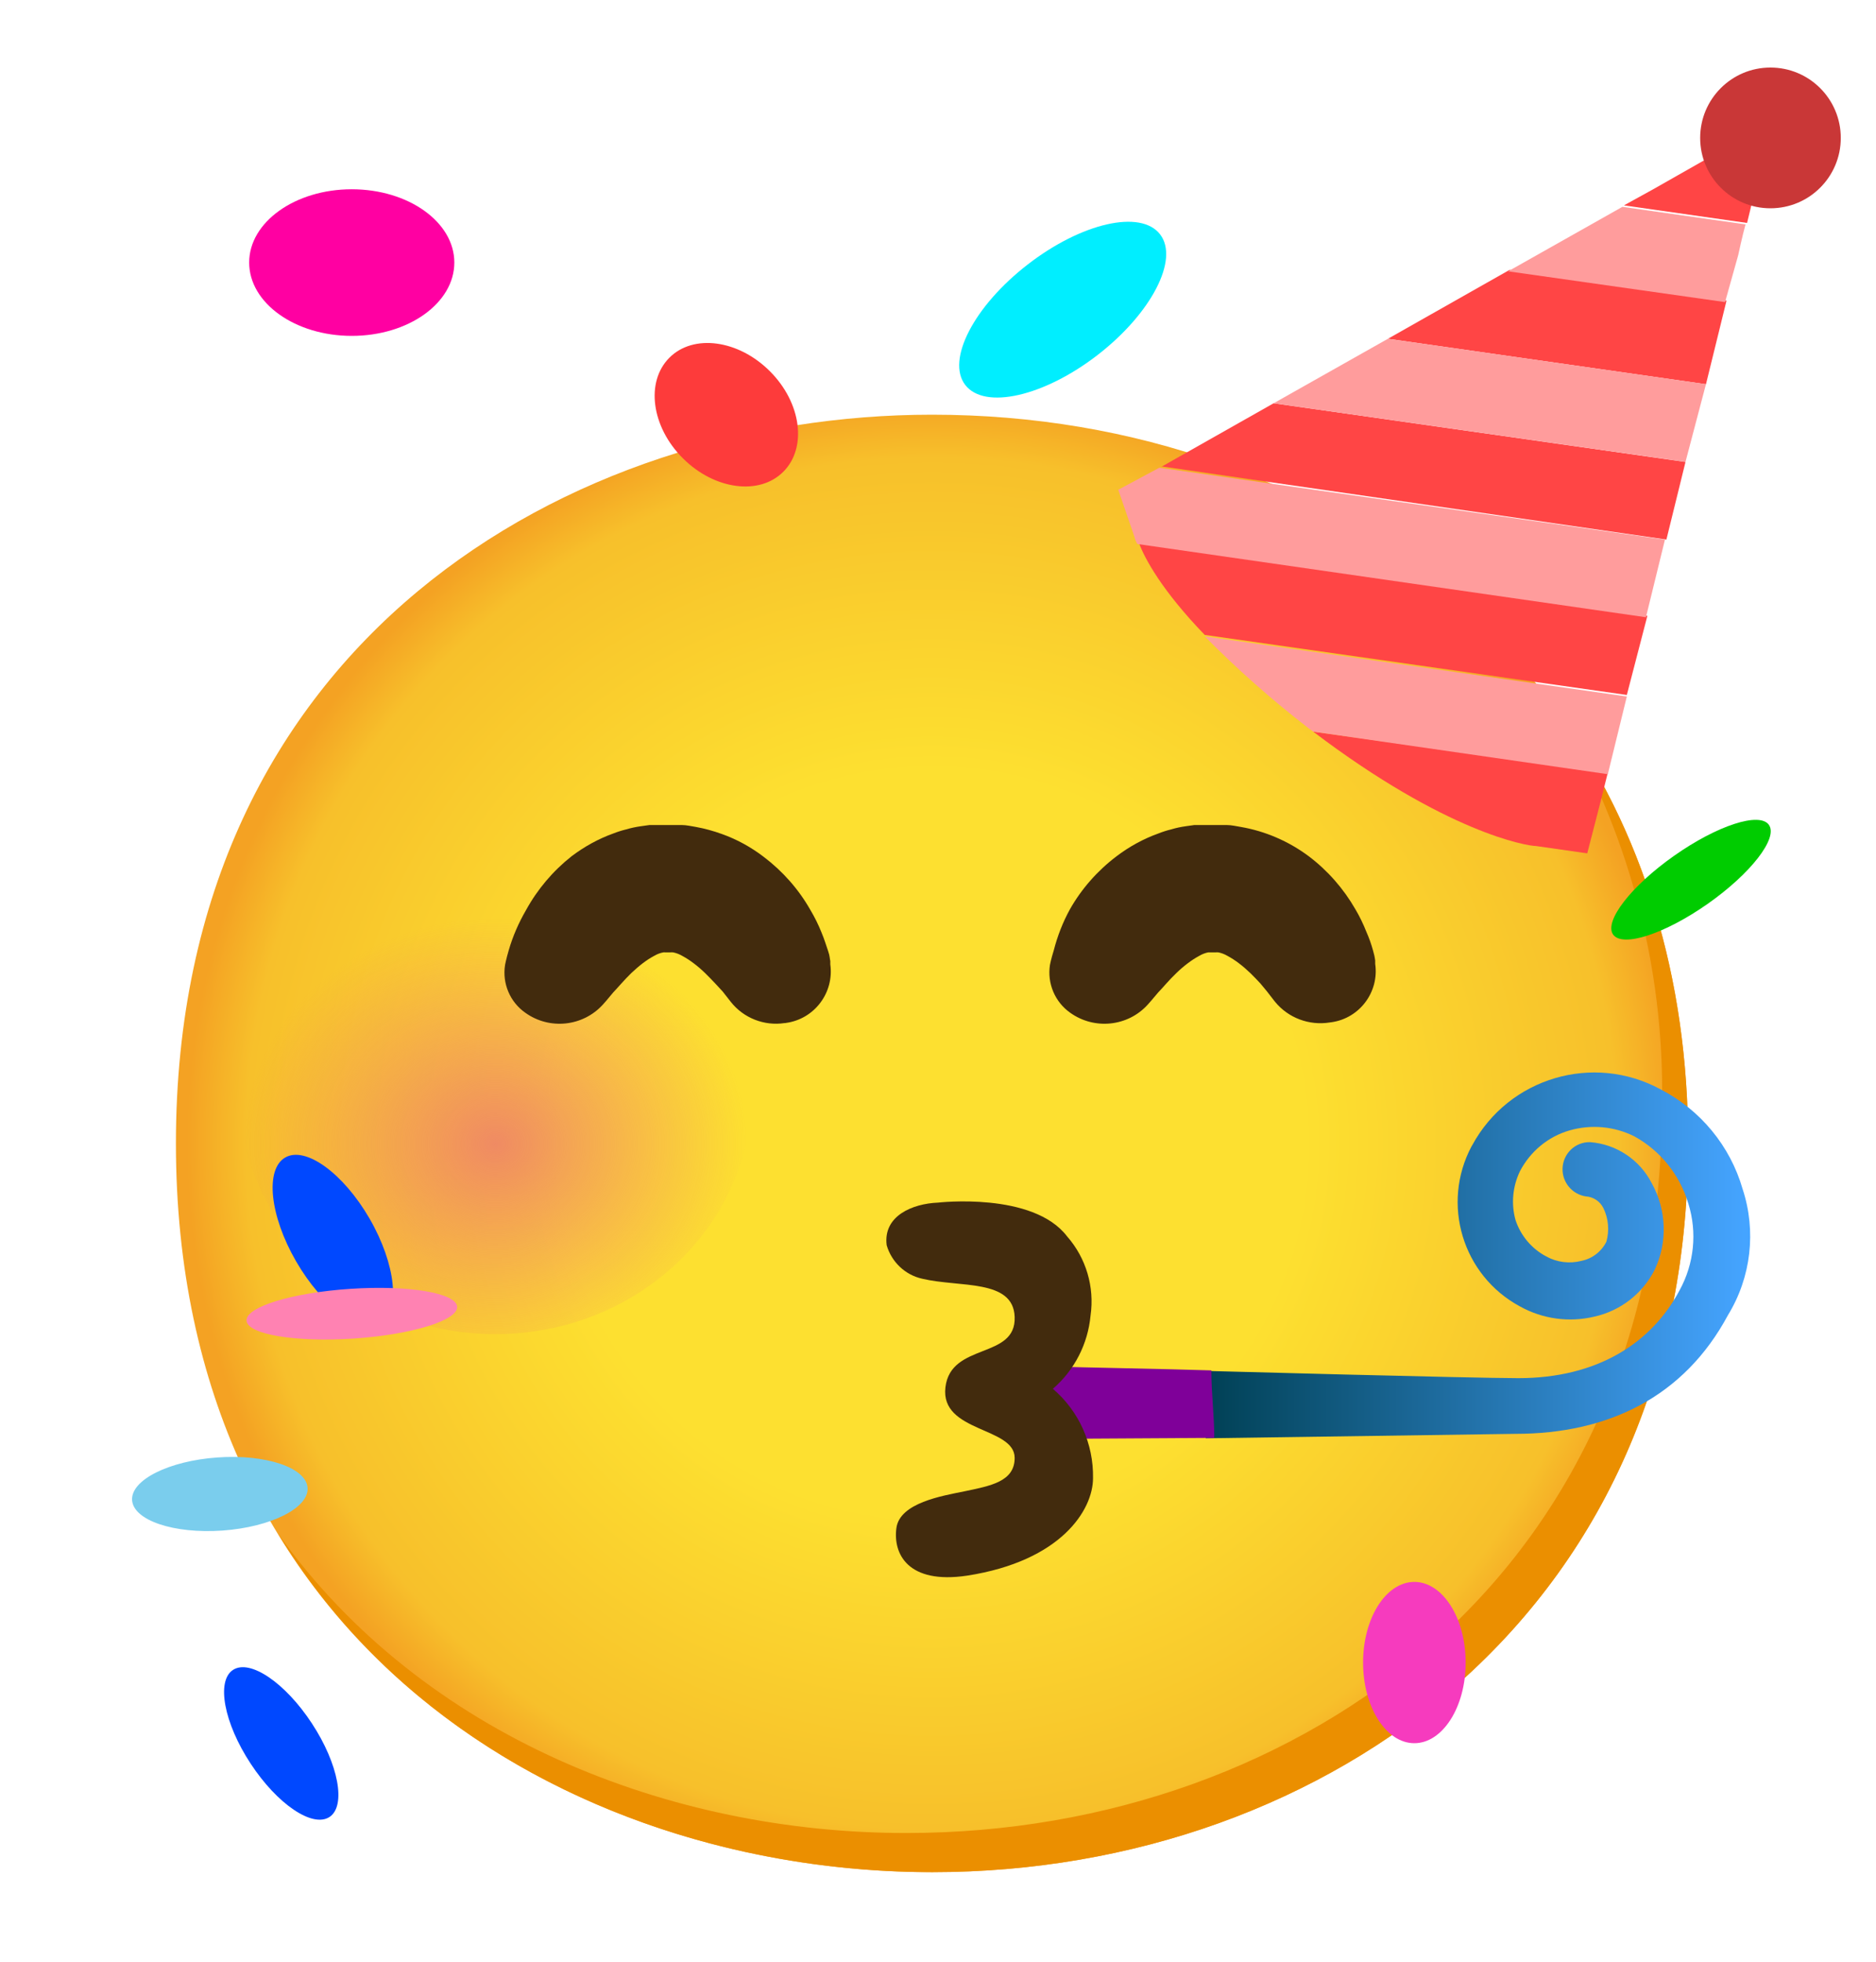 <svg width="22" height="23" viewBox="0 0 22 23" fill="none" xmlns="http://www.w3.org/2000/svg">
<g clip-path="url(#clip0_2549_19863)">
<path d="M10.931 21.95C6.667 21.95 2.063 19.276 2.063 13.406C2.063 7.537 6.667 4.862 10.931 4.862C13.3 4.862 15.486 5.641 17.107 7.062C18.863 8.623 19.797 10.823 19.797 13.406C19.797 15.989 18.863 18.176 17.107 19.735C15.486 21.156 13.284 21.95 10.931 21.95Z" fill="url(#paint0_radial_2549_19863)"/>
<path d="M18.252 8.327C19.09 9.719 19.52 11.321 19.491 12.947C19.491 15.525 18.558 17.717 16.801 19.276C15.18 20.697 12.98 21.491 10.626 21.491C7.865 21.491 4.966 20.369 3.263 17.985C4.907 20.685 7.999 21.95 10.932 21.95C13.285 21.95 15.486 21.156 17.107 19.735C18.864 18.174 19.797 15.989 19.797 13.406C19.797 11.459 19.266 9.728 18.252 8.327Z" fill="#EB8F00"/>
<path opacity="0.8" d="M5.809 15.642C7.471 15.642 8.817 14.372 8.817 12.806C8.817 11.24 7.471 9.97 5.809 9.97C4.148 9.97 2.802 11.24 2.802 12.806C2.802 14.372 4.148 15.642 5.809 15.642Z" fill="url(#paint1_radial_2549_19863)"/>
<path opacity="0.8" d="M16.191 15.642C17.852 15.642 19.198 14.372 19.198 12.806C19.198 11.24 17.852 9.97 16.191 9.97C14.529 9.97 13.183 11.24 13.183 12.806C13.183 14.372 14.529 15.642 16.191 15.642Z" fill="url(#paint2_radial_2549_19863)"/>
<path d="M4.125 3.938C4.79 3.938 5.328 3.553 5.328 3.078C5.328 2.604 4.79 2.219 4.125 2.219C3.461 2.219 2.922 2.604 2.922 3.078C2.922 3.553 3.461 3.938 4.125 3.938Z" fill="#FF00A2"/>
<path d="M9.186 5.531C9.468 5.249 9.398 4.721 9.028 4.352C8.659 3.983 8.131 3.912 7.85 4.194C7.568 4.476 7.638 5.004 8.008 5.373C8.377 5.742 8.905 5.813 9.186 5.531Z" fill="#FD3B3B"/>
<path d="M12.873 4.161C13.503 3.673 13.831 3.04 13.604 2.747C13.377 2.454 12.682 2.613 12.052 3.101C11.421 3.589 11.094 4.222 11.32 4.514C11.547 4.807 12.242 4.649 12.873 4.161Z" fill="#00EEFF"/>
<path d="M4.462 15.506C4.7 15.368 4.643 14.824 4.335 14.289C4.026 13.755 3.583 13.434 3.345 13.571C3.106 13.709 3.163 14.254 3.472 14.788C3.78 15.322 4.224 15.644 4.462 15.506Z" fill="#0048FF"/>
<path d="M16.586 20.438C16.918 20.438 17.188 20.014 17.188 19.492C17.188 18.97 16.918 18.547 16.586 18.547C16.254 18.547 15.985 18.97 15.985 19.492C15.985 20.014 16.254 20.438 16.586 20.438Z" fill="#F63BBE"/>
<path d="M20.029 10.595C20.533 10.24 20.854 9.826 20.744 9.671C20.635 9.516 20.137 9.678 19.633 10.033C19.128 10.388 18.808 10.802 18.917 10.957C19.027 11.112 19.524 10.95 20.029 10.595Z" fill="#00CC00"/>
<path d="M3.864 21.303C4.062 21.173 3.97 20.681 3.657 20.205C3.345 19.729 2.931 19.448 2.732 19.579C2.534 19.709 2.626 20.201 2.939 20.677C3.251 21.153 3.665 21.433 3.864 21.303Z" fill="#0048FF"/>
<path d="M2.609 17.945C3.177 17.904 3.624 17.68 3.607 17.443C3.59 17.206 3.116 17.047 2.548 17.088C1.98 17.128 1.533 17.352 1.549 17.589C1.566 17.826 2.04 17.985 2.609 17.945Z" fill="#7ACDED"/>
<path d="M4.146 15.694C4.828 15.648 5.372 15.481 5.361 15.32C5.35 15.159 4.789 15.065 4.107 15.111C3.425 15.156 2.881 15.323 2.891 15.484C2.902 15.645 3.464 15.739 4.146 15.694Z" fill="#FF82B2"/>
<path d="M20.436 13.941C20.29 13.435 19.941 13.013 19.474 12.772C18.683 12.342 17.693 12.636 17.265 13.427C17.262 13.432 17.26 13.437 17.256 13.442C16.899 14.116 17.151 14.953 17.823 15.316C18.09 15.465 18.403 15.508 18.7 15.436C19.006 15.367 19.264 15.166 19.405 14.886C19.558 14.563 19.544 14.185 19.37 13.872C19.229 13.597 18.956 13.415 18.648 13.391C18.471 13.387 18.327 13.528 18.324 13.705C18.322 13.865 18.439 14.003 18.597 14.027C18.685 14.032 18.764 14.085 18.803 14.164C18.863 14.286 18.875 14.429 18.838 14.559C18.779 14.675 18.673 14.757 18.545 14.783C18.406 14.819 18.258 14.8 18.133 14.731C17.961 14.64 17.832 14.486 17.772 14.302C17.72 14.113 17.739 13.912 17.823 13.735C17.944 13.501 18.155 13.325 18.408 13.253C18.66 13.181 18.929 13.205 19.164 13.322C19.472 13.49 19.7 13.776 19.8 14.113C19.905 14.451 19.867 14.817 19.697 15.127C19.37 15.745 18.734 16.158 17.806 16.158C17.273 16.158 14.102 16.072 14.102 16.072L14.14 16.863L17.772 16.811C18.855 16.811 19.748 16.381 20.264 15.419C20.536 14.975 20.598 14.434 20.436 13.941Z" fill="url(#paint3_linear_2549_19863)"/>
<path d="M12.031 16.485C12.136 16.596 12.217 16.727 12.272 16.87L14.24 16.858C14.24 16.6 14.206 16.342 14.206 16.067C13.69 16.05 12.628 16.032 12.298 16.02C12.25 16.198 12.155 16.359 12.021 16.485H12.031Z" fill="#7F0099"/>
<path d="M18.012 9.919L18.614 10.005L18.769 9.403L18.855 9.059L15.4 8.578C16.964 9.764 17.909 9.919 18.012 9.919Z" fill="#FF4545"/>
<path d="M20.78 1.428L19.387 2.219L19.044 2.408L20.488 2.614C20.591 2.184 20.78 1.428 20.78 1.428Z" fill="#FF4545"/>
<path d="M17.703 3.164L16.276 3.972L20.006 4.505L20.247 3.525L17.703 3.164Z" fill="#FF4545"/>
<path d="M13.63 5.467H13.612L19.542 6.326L19.766 5.416L14.936 4.728L13.63 5.467Z" fill="#FF4545"/>
<path d="M14.128 7.444L19.078 8.148L19.319 7.22L13.355 6.361C13.423 6.55 13.63 6.928 14.128 7.444Z" fill="#FF4545"/>
<path d="M14.936 4.728L19.766 5.415L20.006 4.504L16.276 3.972L14.936 4.728Z" fill="#FF9C9C"/>
<path d="M20.384 2.992C20.384 2.992 20.436 2.751 20.47 2.631L19.026 2.425L17.686 3.181L20.23 3.542L20.384 2.992Z" fill="#FF9C9C"/>
<path d="M13.114 5.742L13.303 6.292C13.31 6.323 13.322 6.352 13.338 6.378L19.302 7.237L19.525 6.327L13.595 5.484L13.114 5.742Z" fill="#FF9C9C"/>
<path d="M15.331 8.527C15.348 8.544 15.383 8.561 15.4 8.578L18.855 9.077L19.078 8.166L14.128 7.461C14.505 7.843 14.907 8.198 15.331 8.527Z" fill="#FF9C9C"/>
<path d="M20.762 2.442C21.218 2.442 21.587 2.073 21.587 1.617C21.587 1.161 21.218 0.792 20.762 0.792C20.307 0.792 19.938 1.161 19.938 1.617C19.938 2.073 20.307 2.442 20.762 2.442Z" fill="#C93737"/>
<path d="M12.347 16.283C12.6 16.065 12.758 15.757 12.789 15.424C12.837 15.089 12.737 14.75 12.514 14.496C12.114 13.97 11 14.1 11 14.1C10.701 14.112 10.355 14.255 10.398 14.599C10.455 14.796 10.615 14.948 10.814 14.992C11.254 15.097 11.882 14.992 11.899 15.439C11.919 15.941 11.149 15.735 11.087 16.266C11.025 16.797 11.899 16.727 11.899 17.093C11.899 17.373 11.612 17.421 11.309 17.485C11.05 17.538 10.551 17.619 10.512 17.916C10.472 18.213 10.642 18.579 11.344 18.473C12.447 18.301 12.818 17.701 12.818 17.33C12.825 16.928 12.653 16.544 12.347 16.283Z" fill="#422B0D"/>
<path d="M8.57 11.746L8.544 11.713L8.475 11.625L8.388 11.531C8.353 11.493 8.312 11.452 8.271 11.411C8.228 11.369 8.183 11.33 8.135 11.294C8.092 11.261 8.047 11.232 7.999 11.206C7.966 11.187 7.93 11.173 7.893 11.166C7.88 11.165 7.87 11.165 7.858 11.166C7.858 11.166 7.858 11.166 7.844 11.166H7.875H7.786C7.764 11.166 7.786 11.166 7.786 11.166H7.798C7.798 11.166 7.812 11.166 7.798 11.166C7.791 11.165 7.786 11.165 7.779 11.166C7.741 11.173 7.705 11.187 7.673 11.206C7.624 11.232 7.58 11.261 7.537 11.294C7.492 11.328 7.446 11.369 7.401 11.411C7.317 11.493 7.243 11.582 7.191 11.636L7.109 11.734L7.071 11.777C6.837 12.036 6.445 12.077 6.162 11.875C5.981 11.749 5.888 11.531 5.923 11.312C5.923 11.312 5.935 11.247 5.966 11.141C6.014 10.976 6.083 10.818 6.169 10.67C6.303 10.426 6.485 10.211 6.703 10.039C6.853 9.926 7.018 9.834 7.195 9.771C7.243 9.752 7.294 9.736 7.344 9.724C7.401 9.707 7.458 9.695 7.516 9.687L7.616 9.673H7.698H7.788H7.915H7.997C8.051 9.673 8.106 9.687 8.159 9.695C8.264 9.714 8.365 9.742 8.465 9.778C8.642 9.841 8.807 9.932 8.956 10.046C9.178 10.214 9.366 10.426 9.503 10.668C9.553 10.752 9.598 10.842 9.634 10.933C9.666 11.008 9.69 11.089 9.711 11.149C9.732 11.209 9.73 11.239 9.737 11.268V11.307C9.783 11.639 9.551 11.947 9.219 11.993C9.213 11.995 9.206 11.995 9.2 11.995C8.962 12.031 8.719 11.936 8.57 11.746Z" fill="#422B0D"/>
<path d="M14.953 11.746L14.927 11.713L14.859 11.625L14.781 11.531C14.747 11.493 14.706 11.452 14.665 11.411C14.621 11.369 14.577 11.33 14.529 11.294C14.486 11.261 14.441 11.232 14.393 11.206C14.36 11.187 14.324 11.173 14.288 11.166C14.276 11.165 14.266 11.165 14.254 11.166C14.254 11.166 14.243 11.166 14.24 11.166H14.266H14.176C14.152 11.166 14.176 11.166 14.176 11.166H14.188C14.188 11.166 14.202 11.166 14.188 11.166H14.169C14.133 11.173 14.097 11.187 14.065 11.206C14.017 11.232 13.972 11.261 13.929 11.294C13.881 11.33 13.836 11.369 13.793 11.411C13.707 11.493 13.635 11.582 13.582 11.636L13.499 11.734L13.461 11.777C13.228 12.036 12.836 12.077 12.552 11.875C12.372 11.749 12.279 11.531 12.313 11.312C12.313 11.312 12.325 11.247 12.358 11.141C12.401 10.974 12.464 10.812 12.547 10.661C12.684 10.419 12.872 10.207 13.094 10.039C13.243 9.926 13.41 9.834 13.587 9.771C13.635 9.752 13.685 9.736 13.735 9.724C13.791 9.707 13.848 9.695 13.906 9.687L14.006 9.673H14.089H14.178H14.305H14.388C14.443 9.673 14.496 9.687 14.549 9.695C14.84 9.745 15.113 9.864 15.348 10.039C15.57 10.207 15.756 10.419 15.895 10.661C15.945 10.745 15.988 10.835 16.024 10.926C16.055 10.996 16.081 11.069 16.101 11.142C16.113 11.182 16.122 11.221 16.127 11.261V11.3C16.175 11.63 15.945 11.938 15.615 11.985C15.608 11.986 15.601 11.986 15.593 11.988C15.352 12.026 15.108 11.935 14.953 11.746Z" fill="#422B0D"/>
</g>
<defs>
<radialGradient id="paint0_radial_2549_19863" cx="0" cy="0" r="1" gradientUnits="userSpaceOnUse" gradientTransform="translate(10.93 13.406) scale(8.707)">
<stop offset="0.5" stop-color="#FDE030"/>
<stop offset="0.92" stop-color="#F7C02B"/>
<stop offset="1" stop-color="#F4A223"/>
</radialGradient>
<radialGradient id="paint1_radial_2549_19863" cx="0" cy="0" r="1" gradientUnits="userSpaceOnUse" gradientTransform="translate(5.809 13.411) scale(3.274 2.94)">
<stop stop-color="#ED7770"/>
<stop offset="0.9" stop-color="#ED7770" stop-opacity="0"/>
</radialGradient>
<radialGradient id="paint2_radial_2549_19863" cx="0" cy="0" r="1" gradientUnits="userSpaceOnUse" gradientTransform="translate(21.746 202.039) scale(3.34)">
<stop stop-color="#ED7770"/>
<stop offset="0.9" stop-color="#ED7770" stop-opacity="0"/>
</radialGradient>
<linearGradient id="paint3_linear_2549_19863" x1="14.127" y1="14.719" x2="20.518" y2="14.719" gradientUnits="userSpaceOnUse">
<stop stop-color="#004054"/>
<stop offset="0.99" stop-color="#45A4FF"/>
</linearGradient>
<clipPath id="clip0_2549_19863">
<rect width="22" height="22" fill="white" transform="translate(0 0.5)"/>
</clipPath>
</defs>
</svg>
